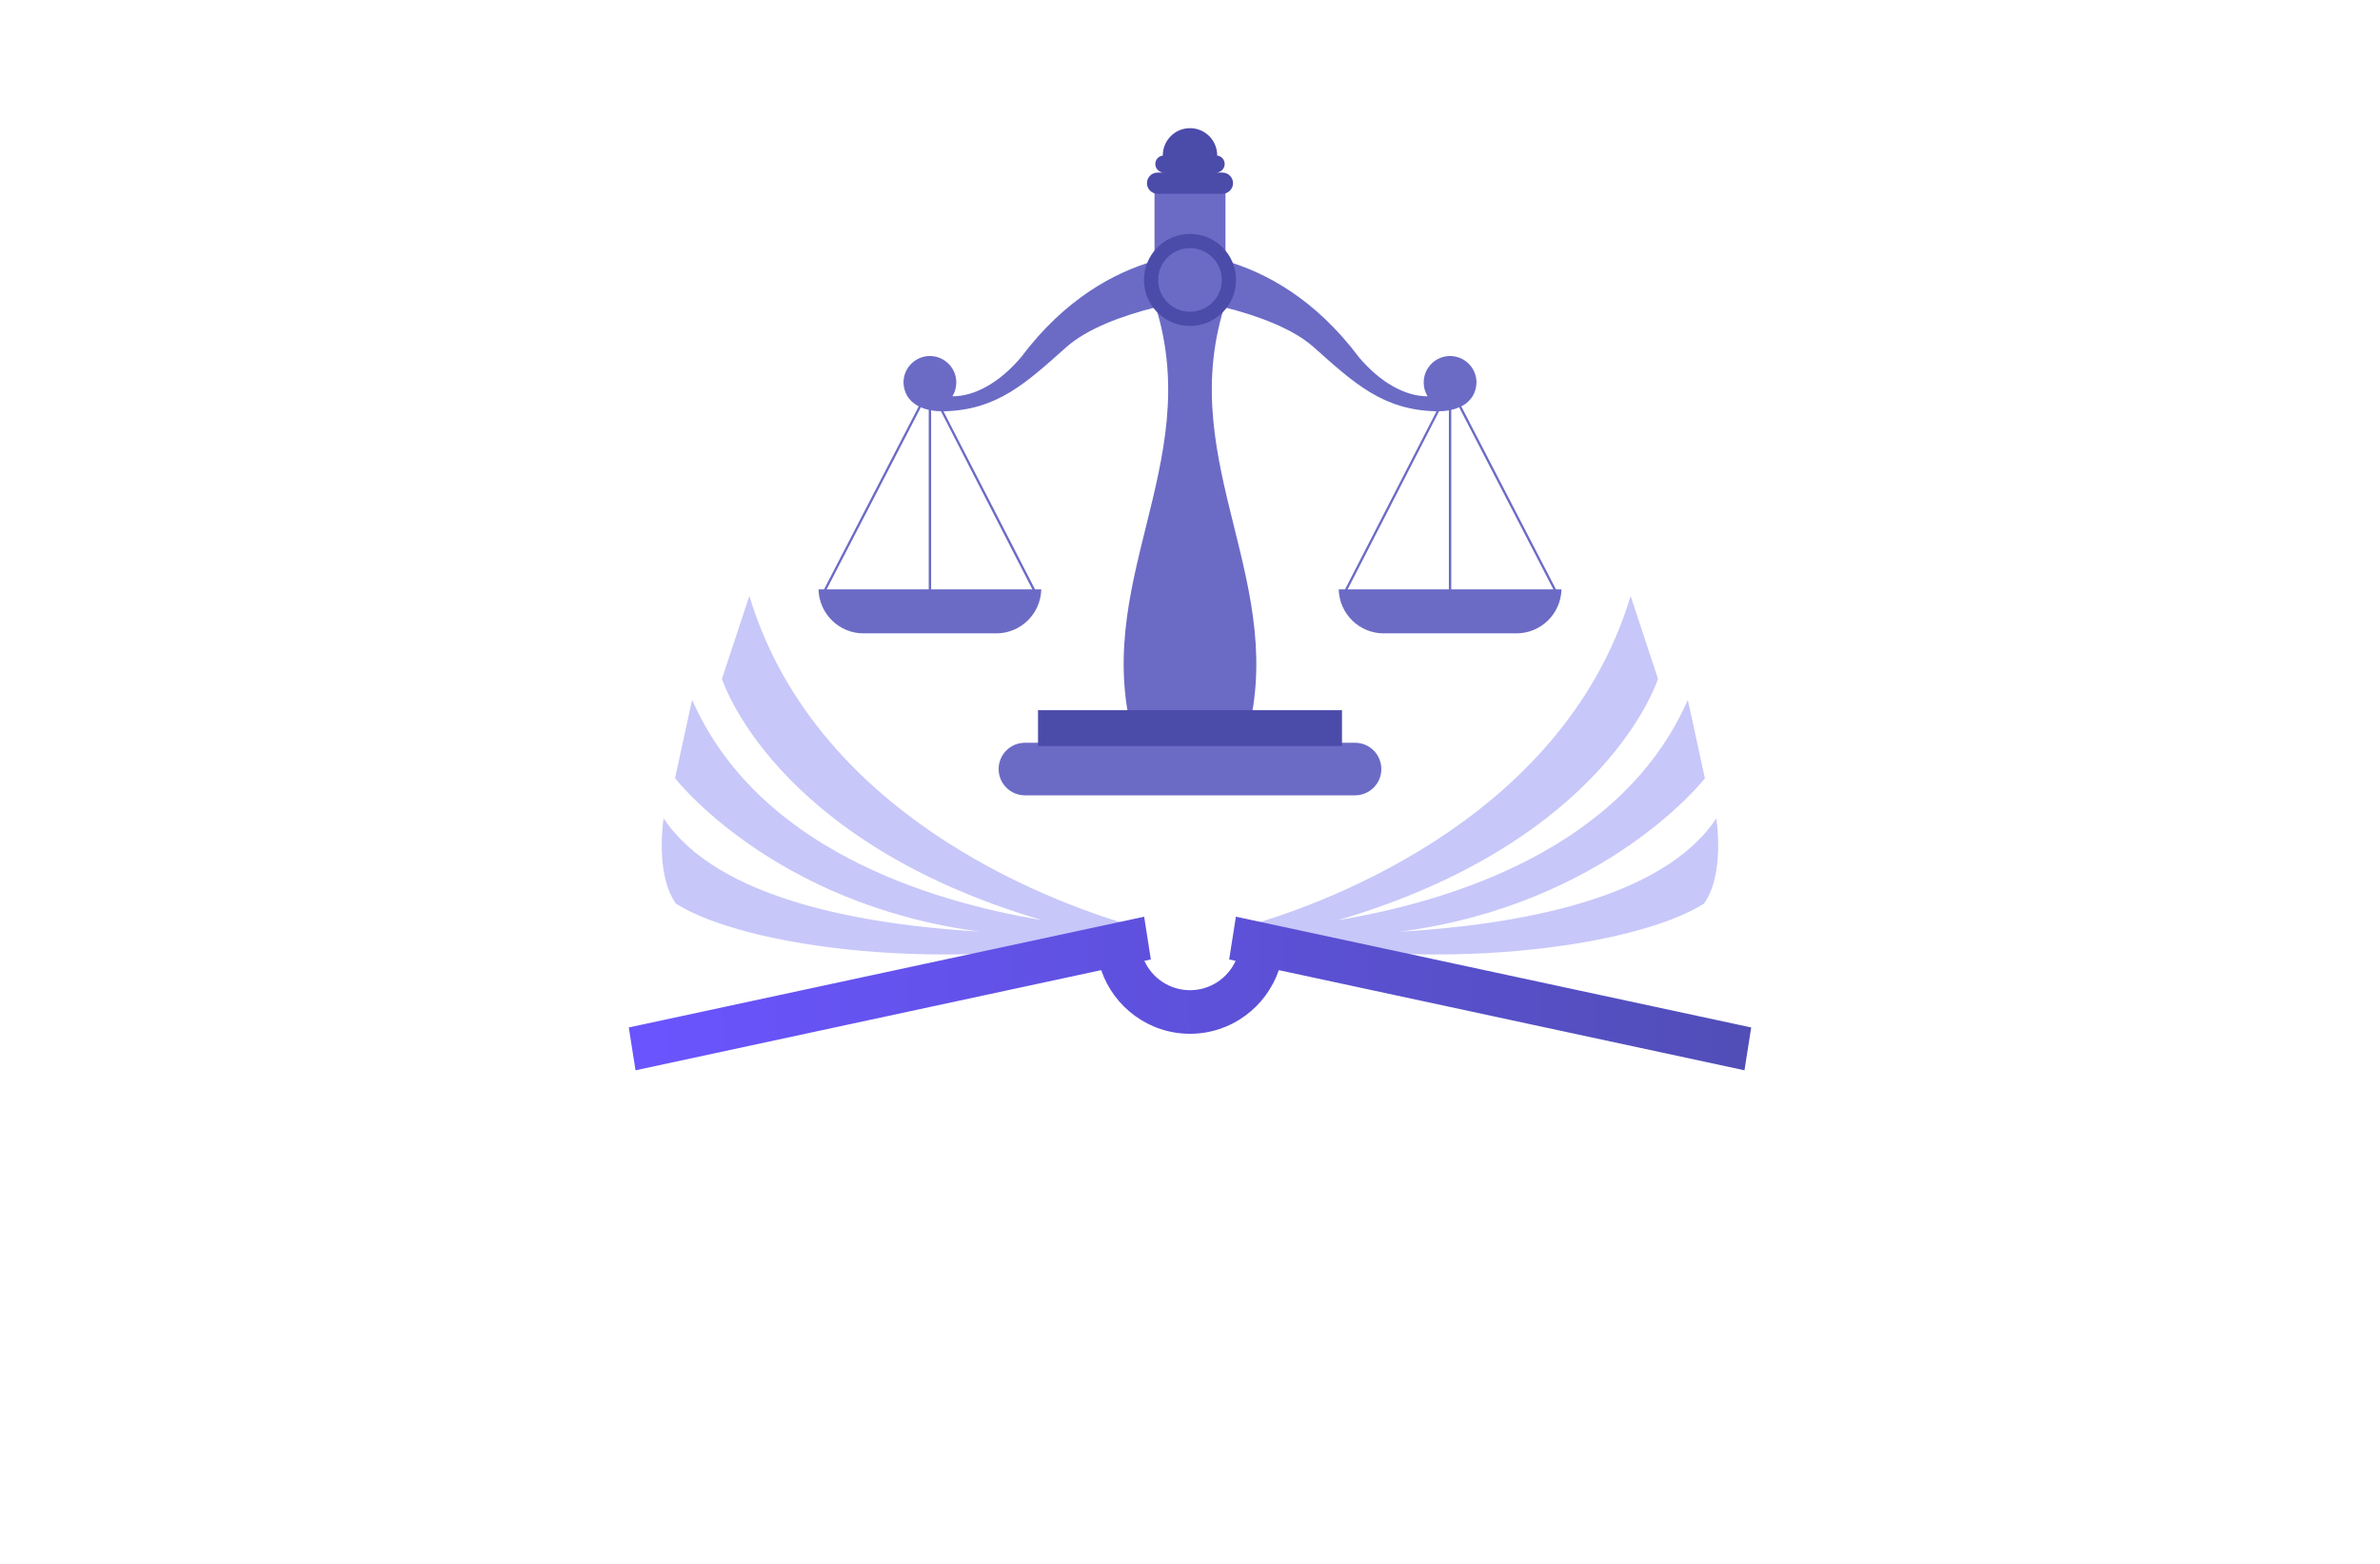 <?xml version="1.0" encoding="utf-8"?>
<!-- Generator: Adobe Illustrator 27.8.1, SVG Export Plug-In . SVG Version: 6.00 Build 0)  -->
<svg version="1.1" xmlns="http://www.w3.org/2000/svg" xmlns:xlink="http://www.w3.org/1999/xlink" x="0px" y="0px"
	 viewBox="0 0 350 230" style="enable-background:new 0 0 350 230;" xml:space="preserve">
<style type="text/css">
	.st0{fill:#F5FFCA;}
	.st1{fill:#FCFFE9;}
	.st2{fill:#CBE5BE;}
	.st3{fill:#CCFDFF;}
	.st4{fill:#FFE4CA;}
	.st5{fill:#CAFFD6;}
	.st6{fill:#FFF5CC;}
	.st7{fill:#001044;}
	.st8{fill:#FFF9DE;}
	.st9{fill:#FFFAD4;}
	.st10{fill:#E8C052;}
	.st11{fill:#C7FEFF;}
	.st12{fill:#003F49;}
	.st13{fill:#8E032B;}
	.st14{fill:#87622B;}
	.st15{fill:#83014C;}
	.st16{fill:#B72204;}
	.st17{fill:#015254;}
	.st18{fill:#5B9C40;}
	.st19{fill:#0055B6;}
	.st20{fill-rule:evenodd;clip-rule:evenodd;fill:#3A1D03;}
	.st21{fill-rule:evenodd;clip-rule:evenodd;fill:#723600;}
	.st22{fill:#00438D;}
	.st23{fill:#162E50;}
	.st24{fill:#F6921E;}
	.st25{fill:#00237A;}
	.st26{fill:#563B00;}
	.st27{fill:#00FFB6;}
	.st28{fill:#9500FF;}
	.st29{fill:#440000;}
	.st30{fill:#45EDFF;}
	.st31{fill:#CC7F7F;}
	.st32{fill-rule:evenodd;clip-rule:evenodd;fill:#FFFFFF;}
	.st33{fill-rule:evenodd;clip-rule:evenodd;fill:#DDBC66;}
	.st34{fill-rule:evenodd;clip-rule:evenodd;fill:#041440;}
	.st35{fill-rule:evenodd;clip-rule:evenodd;fill:url(#SVGID_1_);}
	.st36{fill:#041440;}
	.st37{fill-rule:evenodd;clip-rule:evenodd;fill:url(#SVGID_00000061434241632270674760000013784040822683097259_);}
	.st38{fill-rule:evenodd;clip-rule:evenodd;fill:#A47B3E;}
	.st39{fill:#102D56;}
	.st40{fill:#BA9966;}
	.st41{fill:url(#SVGID_00000086680912494791569830000005602950655985053333_);}
	.st42{fill-rule:evenodd;clip-rule:evenodd;fill:url(#SVGID_00000092450743284116282440000008114913536739659426_);}
	.st43{fill:url(#SVGID_00000149373043729875674410000007790491760271247518_);}
	.st44{fill:#6D1B1B;}
	.st45{fill:#161314;}
	.st46{fill:#BD6A25;}
	.st47{fill:url(#SVGID_00000113311811211906872450000004522367804988232098_);}
	.st48{fill:#E0902C;}
	.st49{fill:#292F38;}
	.st50{fill:#E3B92E;}
	.st51{fill:#252D35;}
	.st52{fill:#C72D2D;}
	.st53{fill:#D8A843;}
	.st54{fill:#1A2655;}
	.st55{fill:#4D479E;}
	.st56{fill:url(#SVGID_00000031897210117122423840000000975344572855975332_);}
	.st57{fill:#A6A8AB;}
	.st58{fill:#0267A3;}
	.st59{fill:url(#SVGID_00000016767393496740726060000003326362668690286005_);}
	.st60{fill:#0F8CB4;}
	.st61{fill:#0A3755;}
	.st62{fill:#4B281E;}
	.st63{fill:#1C4D60;}
	.st64{fill:#00324B;}
	.st65{fill:#007DA5;}
	.st66{fill:#FFFFFF;}
	.st67{fill:#FABE0F;}
	.st68{fill:#BC8B0F;}
	.st69{fill:#82D2F5;}
	.st70{fill:#66B2CC;}
	.st71{fill:#71B9D3;}
	.st72{fill:url(#SVGID_00000071525233124907073050000017845102125778696373_);}
	.st73{fill:url(#SVGID_00000110434734404969597560000000592323620817743507_);}
	.st74{fill:url(#SVGID_00000180340532718952600280000010885121004357526687_);}
	.st75{fill:#4D4D4D;}
	.st76{fill:url(#SVGID_00000179637622621270891490000001617002989990036626_);}
	.st77{fill:url(#SVGID_00000050653971566783738580000009227726385834240191_);}
	.st78{fill:url(#SVGID_00000042712214244580613800000008043884385514482097_);}
	.st79{fill:url(#SVGID_00000057837309236592021930000009516113983249190790_);}
	.st80{fill:url(#SVGID_00000114774118389513440210000014070841875167976111_);}
	.st81{fill-rule:evenodd;clip-rule:evenodd;fill:#C16A14;}
	.st82{fill-rule:evenodd;clip-rule:evenodd;fill:#BA880C;}
	.st83{fill-rule:evenodd;clip-rule:evenodd;fill:#755914;}
	.st84{fill-rule:evenodd;clip-rule:evenodd;fill:#FABE0F;}
	.st85{fill:#782D2D;}
	.st86{fill:#AA6565;}
	.st87{fill:url(#SVGID_00000108266596560864463630000018347306997899135123_);}
	.st88{fill-rule:evenodd;clip-rule:evenodd;fill:url(#SVGID_00000019655190371578936720000007907619225353897385_);}
	.st89{fill-rule:evenodd;clip-rule:evenodd;fill:url(#SVGID_00000048467515985643902030000005003729575000722102_);}
	.st90{fill-rule:evenodd;clip-rule:evenodd;fill:#9B5E26;}
	.st91{fill-rule:evenodd;clip-rule:evenodd;fill:#683C18;}
	.st92{fill:url(#XMLID_00000021088501575824406150000013688273877204108973_);}
	.st93{fill:#5B0505;}
	.st94{fill:#840808;}
	.st95{fill:#750404;}
	.st96{fill:url(#SVGID_00000137112573519583345310000005115650837964250536_);}
	.st97{fill:url(#SVGID_00000107564032446309171640000013368200439891527851_);}
	.st98{fill:#B5B5B5;}
	.st99{fill:url(#SVGID_00000165226841798782205650000008772175063236672671_);}
	.st100{fill:url(#SVGID_00000076567531860092620880000010828873635569766294_);}
	.st101{fill:#3C5A82;}
	.st102{fill:#44688E;}
	.st103{fill:#11114C;}
	.st104{fill:url(#SVGID_00000072978372508459423700000008053147895537791141_);}
	.st105{fill:#7B7BBF;}
	.st106{fill:#6B6BC6;}
	.st107{fill:#C7C7F9;}
	.st108{fill:#6B6B6B;}
	.st109{fill:#363663;}
	.st110{fill:#0C5977;}
	.st111{fill:#136D89;}
	.st112{fill:#64BCE8;}
	.st113{fill:url(#SVGID_00000136382476803632459900000006750903276413368244_);}
	.st114{fill:url(#SVGID_00000078044837483246847140000008808574557937034885_);}
	.st115{fill:#DC730A;}
	.st116{fill:#F4F4F4;}
	.st117{fill:#A3591D;}
	.st118{fill:#030333;}
	.st119{fill:url(#SVGID_00000016756039142262982440000000553711089308317070_);}
	.st120{fill:url(#SVGID_00000075861451885157135080000003103579078126419642_);}
	.st121{fill:url(#SVGID_00000178890901019406785430000012410325894461063311_);}
	.st122{fill:url(#SVGID_00000137122577553905254100000005705027011175772861_);}
	.st123{fill:url(#SVGID_00000150083543582342034210000002691253219352887187_);}
	.st124{fill:url(#SVGID_00000078035217396455498090000002529884914592253833_);}
	.st125{fill:url(#SVGID_00000065781285782178663080000011310458342444746911_);}
	.st126{fill:url(#SVGID_00000122000846294007735950000002777936491884985475_);}
	.st127{fill:url(#SVGID_00000051382194161836875420000016766433507657315234_);}
	.st128{fill:url(#SVGID_00000007430844884079563650000010649392050916184223_);}
	.st129{fill:url(#SVGID_00000034794137916207961600000008081866245298849183_);}
	.st130{fill:url(#SVGID_00000028309841215850349840000016710383724696615592_);}
	.st131{fill:url(#SVGID_00000159447958716611648410000014489609235048132502_);}
	.st132{fill:url(#SVGID_00000105400591465276110680000001004464959315940022_);}
	.st133{fill:url(#SVGID_00000070117166081835470490000011478879715220138138_);}
	.st134{fill:url(#SVGID_00000154425835719521023150000015534628273635503236_);}
	.st135{fill:url(#SVGID_00000160870866312087922690000004333503554680538525_);}
	.st136{fill:url(#SVGID_00000060726423327886403230000006954745692316509828_);}
	.st137{fill:url(#SVGID_00000107571587766143135370000010171773656303210636_);}
	.st138{fill:url(#SVGID_00000135678272985795220930000009852000279509492387_);}
	.st139{fill:url(#SVGID_00000164513051730660677940000009291439052991691448_);}
	.st140{fill:url(#SVGID_00000040548272704228159580000014790251151253169291_);}
	.st141{fill:url(#SVGID_00000156577595450824510050000011406233688189500094_);}
	.st142{fill:url(#SVGID_00000170239536644790875930000008451590286803305124_);}
	.st143{fill:url(#SVGID_00000159468890241804593700000014358540447712558221_);}
	.st144{fill:url(#SVGID_00000036935919540982271650000005760483636804689329_);}
	.st145{fill:url(#SVGID_00000003102280358599532010000016146530997695614906_);}
	.st146{fill:url(#SVGID_00000050634250640768478120000015730490215438814884_);}
	.st147{fill:url(#SVGID_00000039119027739752316310000012519521347957354678_);}
	.st148{fill:url(#SVGID_00000101067574610138240240000002021810386547982778_);}
	.st149{fill:url(#SVGID_00000078745303942029478570000008617821908491815856_);}
	.st150{fill:url(#SVGID_00000021824303416010021190000011562011246141234604_);}
	.st151{fill:url(#SVGID_00000124120618398747831530000014107232855170178180_);}
	.st152{fill:url(#SVGID_00000106862499144210676100000003616804979042925199_);}
	.st153{fill:url(#SVGID_00000098189245641857518340000012905316816833573788_);}
	.st154{fill:url(#SVGID_00000124880360085245813550000009559545768894670731_);}
	.st155{fill:#ED9443;}
	.st156{fill:url(#SVGID_00000149376443674801386570000006055047173053850518_);}
	.st157{fill:#4B4BAA;}
	.st158{fill:#5D5D91;}
</style>
<g id="Layer_1">
</g>
<g id="Layer_2">
</g>
<g id="Layer_3">
</g>
<g id="Layer_4">
</g>
<g id="Layer_5">
</g>
<g id="Layer_6">
</g>
<g id="Layer_7">
</g>
<g id="Layer_8">
</g>
<g id="Layer_9">
</g>
<g id="Layer_10">
</g>
<g id="Layer_11">
</g>
<g id="Layer_12">
</g>
<g id="Layer_13">
</g>
<g id="Layer_14">
</g>
<g id="Layer_15">
	<g>
		<g>
			<g>
				<g>
					<g>
						<path class="st106" d="M228.82,86.68l-13.93-26.92c0.37-0.17,0.72-0.4,1.01-0.69c0.11-0.1,0.21-0.21,0.3-0.32
							c0.07-0.08,0.14-0.16,0.19-0.24c0.04-0.04,0.07-0.08,0.1-0.13c0.05-0.08,0.1-0.15,0.14-0.23c0.31-0.56,0.49-1.21,0.5-1.89
							v-0.1c-0.05-2.14-1.82-3.84-3.96-3.8c-2.14,0.05-3.85,1.82-3.8,3.97c0.01,0.72,0.22,1.39,0.57,1.95
							c-3.21,0.03-6.92-1.97-10.12-5.77c-6.42-8.55-13.68-12.44-19.6-14.15V26.98h-10.44v11.38c-5.92,1.71-13.18,5.6-19.6,14.15
							c-3.2,3.8-6.91,5.8-10.12,5.77c0.35-0.56,0.56-1.23,0.57-1.95c0.05-2.15-1.66-3.92-3.8-3.97c-2.14-0.04-3.91,1.66-3.96,3.8
							v0.1c0.01,0.68,0.19,1.33,0.5,1.89c0.04,0.08,0.09,0.15,0.14,0.23c0.03,0.05,0.06,0.09,0.1,0.13
							c0.05,0.08,0.12,0.16,0.19,0.24c0.09,0.11,0.19,0.22,0.3,0.32c0.29,0.25,0.62,0.49,1.01,0.69l-13.93,26.92h-0.81
							c0.09,3.59,3.02,6.47,6.63,6.47h19.51c3.6,0,6.53-2.88,6.62-6.47h-0.92l-13.46-26.19h0.04c7.88-0.19,12.07-4.14,18.04-9.45
							c2.97-2.65,8.12-4.61,13.15-5.85c7.22,23.32-9.94,40.82-3.08,64.05h-16.18c-1.06,0-2.03,0.43-2.73,1.13s-1.13,1.67-1.13,2.74
							c0,2.13,1.73,3.86,3.86,3.86h48.56c2.13,0,3.86-1.73,3.86-3.86c0-2.14-1.73-3.87-3.86-3.87H183.1
							c6.86-23.23-10.3-40.73-3.08-64.05c5.03,1.24,10.18,3.2,13.15,5.85c5.97,5.31,10.16,9.26,18.04,9.45h0.04L197.8,86.68h-0.93
							c0.09,3.59,3.02,6.47,6.62,6.47H223c3.61,0,6.54-2.88,6.63-6.47H228.82z M136.58,86.68h-15.02l13.86-26.78
							c0.34,0.16,0.73,0.29,1.16,0.38V86.68z M151.82,86.68h-14.89V60.35c0.05,0.01,0.11,0.02,0.17,0.03
							c0.39,0.07,0.81,0.1,1.27,0.1L151.82,86.68z M213.07,86.68h-14.89l13.45-26.2c0.46,0,0.88-0.03,1.27-0.1
							c0.06-0.01,0.12-0.02,0.17-0.03V86.68z M213.42,86.68v-26.4c0.43-0.09,0.82-0.22,1.16-0.38l13.86,26.78H213.42z"/>
					</g>
				</g>
			</g>
		</g>
	</g>
	<path class="st107" d="M250.59,132.89c-10.11,6.43-40.45,10.63-67.77,4.5v-1.05c9.39-2.59,46.79-14.89,56.98-48.69l4.02,12.19
		c0,0-7.39,23.83-47.05,35.49c16.76-2.8,41.87-10.6,51.44-32.4l2.51,11.53c0,0-14.37,18.57-44.88,22.57
		c17.37-1.02,38.69-4.79,46.56-16.67C252.4,120.35,253.71,128.54,250.59,132.89z M166.98,136.28c-9.7-2.71-46.66-15.07-56.78-48.64
		l-4.03,12.19c0,0,7.39,23.83,47.05,35.49c-16.76-2.8-41.87-10.6-51.44-32.4l-2.51,11.53c0,0,14.37,18.57,44.88,22.57
		c-17.37-1.02-38.69-4.79-46.56-16.67c0,0-1.31,8.2,1.81,12.54c10.08,6.42,40.31,10.61,67.57,4.54V136.28z"/>
	<g>
		<linearGradient id="SVGID_1_" gradientUnits="userSpaceOnUse" x1="92.47" y1="146.115" x2="257.53" y2="146.115">
			<stop  offset="0" style="stop-color:#6A54FF"/>
			<stop  offset="1" style="stop-color:#514EB7"/>
		</linearGradient>
		<path style="fill:url(#SVGID_1_);" d="M257.53,151.11l-0.99,6.3l-68.48-14.73c-1.85,5.43-7.01,9.36-13.06,9.36
			s-11.21-3.93-13.06-9.36l-68.48,14.73l-0.99-6.3l75.79-16.29l0.98,6.29l-0.95,0.2c1.16,2.55,3.73,4.32,6.71,4.32
			s5.55-1.77,6.71-4.32l-0.95-0.2l0.99-6.29L257.53,151.11z"/>
	</g>
	<path class="st157" d="M181.33,26.94c0,0.86-0.7,1.56-1.57,1.56h-9.52c-0.87,0-1.57-0.7-1.57-1.56c0-0.86,0.7-1.56,1.57-1.56h0.92
		c-0.7,0-1.26-0.57-1.26-1.26c0-0.65,0.48-1.17,1.1-1.24c0-0.01,0-0.01,0-0.02c0-2.22,1.79-4.01,4-4.01s4,1.79,4,4.01
		c0,0.01,0,0.01,0,0.02c0.62,0.07,1.1,0.59,1.1,1.24c0,0.69-0.56,1.26-1.26,1.26h0.92C180.63,25.38,181.33,26.08,181.33,26.94z
		 M197.35,104.45h-44.7v5.27h44.7V104.45z M181.77,41.17c0,3.74-3.03,6.77-6.77,6.77s-6.77-3.03-6.77-6.77s3.03-6.77,6.77-6.77
		S181.77,37.43,181.77,41.17z M179.68,41.17c0-2.58-2.1-4.68-4.68-4.68s-4.68,2.1-4.68,4.68s2.1,4.68,4.68,4.68
		S179.68,43.75,179.68,41.17z"/>
</g>
</svg>
